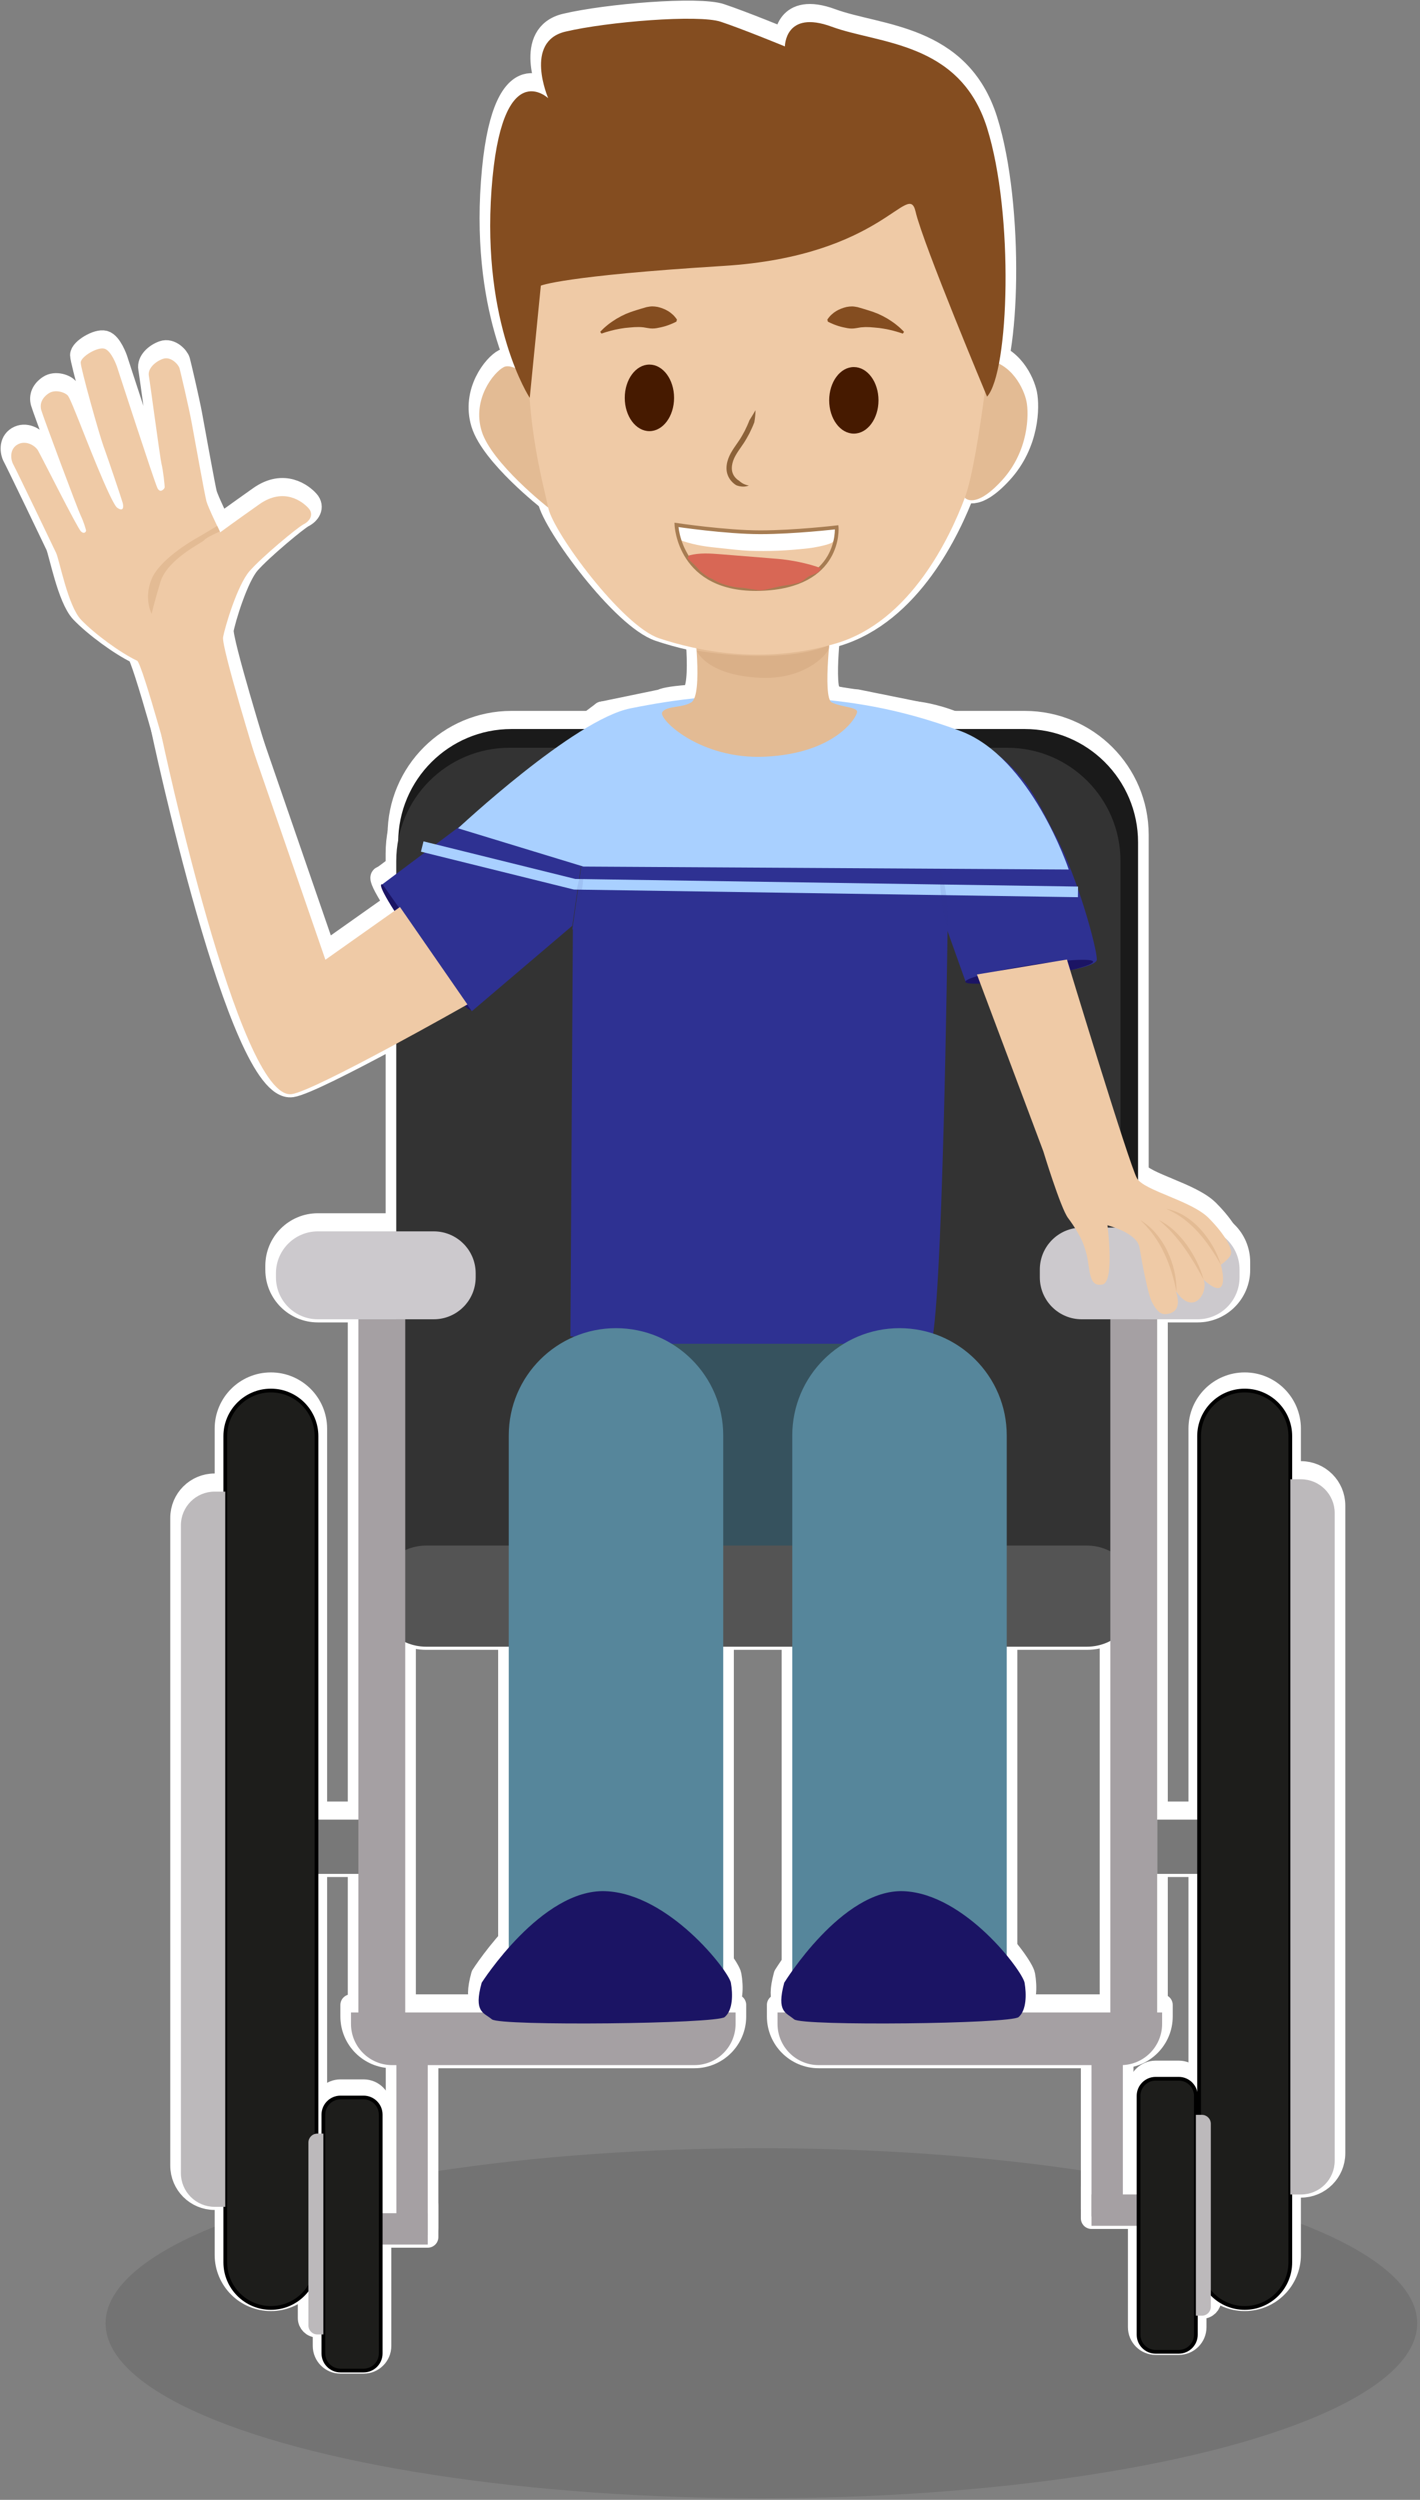 <svg width="379" height="667" viewBox="0 0 379 667" fill="none" xmlns="http://www.w3.org/2000/svg">
<rect x="0" y="0" width="379" height="667" fill="#808080" stroke="none"/>
<ellipse cx="203.218" cy="619.886" rx="175.038" ry="46.71" fill="black" fill-opacity="0.1"/>
<path d="M273.52 429.816H136.51C119.81 429.816 106.28 416.276 106.28 399.586V222.746C106.28 206.046 119.82 192.516 136.51 192.516H273.52C290.22 192.516 303.75 206.056 303.75 222.746V399.576C303.75 416.276 290.22 429.816 273.52 429.816Z" fill="white" stroke="white" stroke-width="5.669" stroke-miterlimit="10" stroke-linecap="round" stroke-linejoin="round"/>
<path d="M268.83 434.816H135.99C119.29 434.816 105.76 421.276 105.76 404.586V227.746C105.76 211.046 119.3 197.516 135.99 197.516H268.83C285.53 197.516 299.06 211.056 299.06 227.746V404.576C299.07 421.276 285.53 434.816 268.83 434.816Z" fill="white" stroke="white" stroke-width="5.669" stroke-miterlimit="10" stroke-linecap="round" stroke-linejoin="round"/>
<path d="M143.03 99.886C143.03 99.886 137.11 94.626 134.48 95.936C131.85 97.256 125.93 104.486 128.56 113.046C131.19 121.596 146.33 133.446 146.33 133.446L143.03 99.886Z" fill="white" stroke="white" stroke-width="5.669" stroke-miterlimit="10" stroke-linecap="round" stroke-linejoin="round"/>
<path d="M257.53 130.806C257.53 130.806 260.16 134.096 267.4 126.196C274.64 118.296 274.64 108.426 273.98 105.136C273.32 101.846 270.03 94.606 262.79 93.946C255.55 93.306 257.53 130.806 257.53 130.806Z" fill="white" stroke="white" stroke-width="5.669" stroke-miterlimit="10" stroke-linecap="round" stroke-linejoin="round"/>
<path d="M152.75 246.006L160.75 190.006L176.59 186.736C176.59 186.736 178.08 185.006 203.75 185.006C221.52 185.006 226.6 186.736 228.57 186.736L244.75 190.006L252.92 245.296C252.92 245.296 251.6 351.236 248.31 357.156C241.4 369.596 152.24 354.526 152.24 354.526L152.9 245.956" fill="white"/>
<path d="M152.75 246.006L160.75 190.006L176.59 186.736C176.59 186.736 178.08 185.006 203.75 185.006C221.52 185.006 226.6 186.736 228.57 186.736L244.75 190.006L252.92 245.296C252.92 245.296 251.6 351.236 248.31 357.156C241.4 369.596 152.24 354.526 152.24 354.526L152.9 245.956" stroke="white" stroke-width="5.669" stroke-miterlimit="10" stroke-linecap="round" stroke-linejoin="round"/>
<path d="M250.29 356.536H152.25V410.496H250.29V356.536Z" fill="white" stroke="white" stroke-width="5.669" stroke-miterlimit="10" stroke-linecap="round" stroke-linejoin="round"/>
<path d="M290.1 437.366H113.75C106.3 437.366 100.26 431.326 100.26 423.876C100.26 416.426 106.3 410.386 113.75 410.386H290.1C297.55 410.386 303.59 416.426 303.59 423.876C303.59 431.326 297.55 437.366 290.1 437.366Z" fill="white" stroke="white" stroke-width="5.669" stroke-miterlimit="10" stroke-linecap="round" stroke-linejoin="round"/>
<path d="M108.16 349.926H95.66V534.966H108.16V349.926Z" fill="white" stroke="white" stroke-width="5.669" stroke-miterlimit="10" stroke-linecap="round" stroke-linejoin="round"/>
<path d="M308.85 349.926H296.35V534.966H308.85V349.926Z" fill="white" stroke="white" stroke-width="5.669" stroke-miterlimit="10" stroke-linecap="round" stroke-linejoin="round"/>
<path d="M115.76 350.006H84.84C78.66 350.006 73.65 344.996 73.65 338.816V337.736C73.65 331.556 78.66 326.546 84.84 326.546H115.77C121.95 326.546 126.96 331.556 126.96 337.736V338.816C126.95 345.006 121.94 350.006 115.76 350.006Z" fill="white" stroke="white" stroke-width="5.669" stroke-miterlimit="10" stroke-linecap="round" stroke-linejoin="round"/>
<path d="M319.65 350.006H288.72C282.54 350.006 277.53 344.996 277.53 338.816V336.736C277.53 330.556 282.54 325.546 288.72 325.546H319.65C325.83 325.546 330.84 330.556 330.84 336.736V338.816C330.83 345.006 325.82 350.006 319.65 350.006Z" fill="white" stroke="white" stroke-width="5.669" stroke-miterlimit="10" stroke-linecap="round" stroke-linejoin="round"/>
<path d="M185.33 549.007H104.68C98.6 549.007 93.68 544.087 93.68 538.007V534.957H196.33V538.007C196.33 544.087 191.41 549.007 185.33 549.007Z" fill="white" stroke="white" stroke-width="5.669" stroke-miterlimit="10" stroke-linecap="round" stroke-linejoin="round"/>
<path d="M299.17 549.007H218.52C212.44 549.007 207.52 544.087 207.52 538.007V534.957H310.17V538.007C310.17 544.087 305.24 549.007 299.17 549.007Z" fill="white" stroke="white" stroke-width="5.669" stroke-miterlimit="10" stroke-linecap="round" stroke-linejoin="round"/>
<path d="M95.66 483.506H84.47V497.986H95.66V483.506Z" fill="white" stroke="white" stroke-width="5.669" stroke-miterlimit="10" stroke-linecap="round" stroke-linejoin="round"/>
<path d="M320.04 483.506H308.85V497.986H320.04V483.506Z" fill="white" stroke="white" stroke-width="5.669" stroke-miterlimit="10" stroke-linecap="round" stroke-linejoin="round"/>
<path d="M222 163.707C222 163.707 219.37 184.107 222 185.417C224.63 186.737 228.94 186.617 228.76 188.007C228.55 189.617 222.76 199.007 204.23 199.897C186.74 200.737 175.59 189.737 176.76 188.007C177.92 186.277 181.97 186.937 184.49 185.417C187.78 183.447 185.15 163.707 185.15 163.707H222Z" fill="white" stroke="white" stroke-width="5.669" stroke-miterlimit="10" stroke-linecap="round" stroke-linejoin="round"/>
<path d="M265.42 80.796C265.42 80.796 261.47 120.276 257.52 130.806C253.57 141.336 243.04 163.706 223.3 169.626C203.56 175.546 185.79 171.596 175.92 168.306C166.05 165.016 147.63 140.016 146.31 133.436C144.99 126.856 139.07 107.116 141.7 82.766C144.33 58.416 159.47 39.336 159.47 39.336L221.98 30.786L258.17 51.186L265.42 80.796Z" fill="white" stroke="white" stroke-width="5.669" stroke-miterlimit="10" stroke-linecap="round" stroke-linejoin="round"/>
<path d="M160.35 86.776C166.23 82.906 173.79 81.696 180.58 83.536L160.35 86.776Z" fill="white"/>
<path d="M160.2 86.536C161.44 85.186 162.93 84.036 164.54 83.056L165.78 82.366L167.07 81.746L168.41 81.226L169.78 80.776C170.24 80.646 170.71 80.506 171.18 80.346L172.61 79.936C173.09 79.846 173.58 79.756 174.07 79.746C174.56 79.746 175.05 79.806 175.54 79.896C177.46 80.356 179.36 81.286 180.68 83.266C180.8 83.436 180.75 83.676 180.58 83.786C180.57 83.796 180.56 83.806 180.54 83.806H180.53C178.45 84.866 176.85 85.266 175.27 85.546C174.48 85.686 173.72 85.676 172.93 85.526L171.73 85.326C171.33 85.276 170.92 85.256 170.51 85.246L169.29 85.276L168.06 85.376L166.82 85.496L165.57 85.686C163.9 85.956 162.23 86.416 160.53 86.996C160.38 87.046 160.21 86.966 160.16 86.816C160.1 86.726 160.13 86.616 160.2 86.536Z" fill="white"/>
<path d="M241.12 86.776C235.24 82.906 227.68 81.696 220.89 83.536L241.12 86.776Z" fill="white"/>
<path d="M240.96 87.016C239.26 86.436 237.6 85.976 235.92 85.706L234.67 85.516L233.43 85.396L232.2 85.296L230.98 85.266C230.57 85.286 230.17 85.306 229.76 85.346L228.56 85.546C227.77 85.696 227.01 85.706 226.22 85.566C224.63 85.276 223.03 84.886 220.96 83.826H220.95C220.76 83.736 220.69 83.506 220.79 83.316C220.8 83.306 220.8 83.286 220.81 83.276C222.13 81.296 224.02 80.366 225.95 79.906C226.43 79.816 226.93 79.756 227.42 79.756C227.91 79.766 228.4 79.856 228.88 79.946L230.31 80.356C230.78 80.516 231.24 80.656 231.71 80.786L233.08 81.236L234.42 81.756L235.71 82.376L236.95 83.066C238.56 84.056 240.04 85.196 241.29 86.546C241.4 86.666 241.39 86.846 241.27 86.956C241.17 87.026 241.06 87.046 240.96 87.016Z" fill="white"/>
<path d="M173.33 113.036C176.964 113.036 179.91 109.061 179.91 104.156C179.91 99.252 176.964 95.276 173.33 95.276C169.696 95.276 166.75 99.252 166.75 104.156C166.75 109.061 169.696 113.036 173.33 113.036Z" fill="white" stroke="white" stroke-width="5.669" stroke-miterlimit="10" stroke-linecap="round" stroke-linejoin="round"/>
<path d="M227.89 113.697C231.524 113.697 234.47 109.721 234.47 104.817C234.47 99.912 231.524 95.936 227.89 95.936C224.256 95.936 221.31 99.912 221.31 104.817C221.31 109.721 224.256 113.697 227.89 113.697Z" fill="white" stroke="white" stroke-width="5.669" stroke-miterlimit="10" stroke-linecap="round" stroke-linejoin="round"/>
<path d="M199.87 127.546C197.6 127.846 195.24 126.206 194.74 123.976C194.4 122.496 194.82 120.936 195.5 119.576C196.18 118.216 197.13 117.026 197.97 115.756C199.64 113.216 200.84 110.376 201.65 107.446" fill="white"/>
<path d="M199.87 127.546C198.97 128.876 197.19 129.446 195.38 129.296C194.03 128.396 192.86 127.156 192.25 125.496C191.62 123.816 191.72 122.156 192.05 120.746C192.39 119.336 193.02 118.106 193.65 117.086C194.29 116.056 194.93 115.196 195.46 114.406C195.98 113.636 196.44 112.826 196.87 111.996C197.29 111.156 197.68 110.296 198.02 109.406C199.17 108.826 200.27 108.146 201.65 107.446C202.46 108.756 202.92 110.066 203.32 111.436C202.91 112.496 202.45 113.546 201.93 114.566C201.41 115.586 200.82 116.596 200.18 117.556C199.55 118.496 198.95 119.316 198.49 120.066C198.03 120.816 197.72 121.476 197.57 122.106C197.42 122.716 197.45 123.246 197.57 123.526C197.68 123.836 197.97 124.246 198.39 124.436C198.34 125.366 198.7 126.486 199.87 127.546Z" fill="white"/>
<path d="M72.3 613.796C65.58 613.796 60.13 608.346 60.13 601.626V381.186C60.13 374.466 65.58 369.016 72.3 369.016C79.02 369.016 84.47 374.466 84.47 381.186V601.616C84.47 608.346 79.02 613.796 72.3 613.796Z" fill="white" stroke="white" stroke-width="5.669" stroke-miterlimit="10" stroke-linecap="round" stroke-linejoin="round"/>
<path d="M60.12 586.816H57.28C52.31 586.816 48.28 582.786 48.28 577.816V404.986C48.28 400.016 52.31 395.986 57.28 395.986H60.12V586.816Z" fill="white" stroke="white" stroke-width="5.669" stroke-miterlimit="10" stroke-linecap="round" stroke-linejoin="round"/>
<path d="M332.21 613.796C325.49 613.796 320.04 608.346 320.04 601.626V381.186C320.04 374.466 325.49 369.016 332.21 369.016C338.93 369.016 344.38 374.466 344.38 381.186V601.616C344.39 608.346 338.94 613.796 332.21 613.796Z" fill="white" stroke="white" stroke-width="5.669" stroke-miterlimit="10" stroke-linecap="round" stroke-linejoin="round"/>
<path d="M344.39 583.526H347.23C352.2 583.526 356.23 579.496 356.23 574.526V401.696C356.23 396.726 352.2 392.696 347.23 392.696H344.39V583.526Z" fill="white" stroke="white" stroke-width="5.669" stroke-miterlimit="10" stroke-linecap="round" stroke-linejoin="round"/>
<path d="M263.45 103.826C263.45 103.826 246.34 63.026 244.37 54.476C242.4 45.926 235.82 66.316 193.04 68.956C150.26 71.596 144.35 74.216 144.35 74.216L141.39 104.156C141.39 104.156 128.56 84.746 131.19 48.556C133.82 12.366 146.32 24.206 146.32 24.206C146.32 24.206 139.74 9.076 150.93 6.436C162.12 3.796 186.46 1.826 192.38 3.806C198.3 5.776 209.49 10.386 209.49 10.386C209.49 10.386 209.49 0.516 221.99 5.126C234.49 9.736 256.21 9.076 263.44 32.106C270.67 55.136 269.37 97.246 263.45 103.826Z" fill="white" stroke="white" stroke-width="5.669" stroke-miterlimit="10" stroke-linecap="round" stroke-linejoin="round"/>
<path opacity="0.1" d="M185.92 171.586C185.92 171.586 207.52 175.556 220.89 170.316C223.23 169.396 217.39 179.506 202.92 178.846C188.45 178.186 185.92 171.586 185.92 171.586Z" fill="white" stroke="white" stroke-width="5.669" stroke-miterlimit="10" stroke-linecap="round" stroke-linejoin="round"/>
<path d="M181.85 142.246C186.13 143.636 188.52 143.846 192.71 144.296C194.61 144.496 198.04 144.886 199.95 144.956C205.2 145.126 209.69 144.966 215.74 144.296C217.29 144.126 220.22 143.566 221.66 142.976C223.1 142.396 223.35 140.556 223.63 139.026C222.62 138.516 221.13 139.126 220 139.256C219.09 139.366 217.94 138.816 217.05 139.026C215.71 139.326 214.47 139.666 213.1 139.686C202.33 139.856 191.62 140.476 181.06 138.366C180.86 139.036 181.42 140.536 181.52 141.666" fill="white"/>
<path d="M179.59 150.446C184.05 151.876 188.65 152.366 193.29 152.866C197.23 153.296 201.13 153.576 205.1 153.516C209.97 153.446 214.93 153.086 219.73 152.246C222.05 151.836 224.44 151.256 226.47 150.036C229.62 148.136 231.2 144.786 231.84 141.306C232.24 139.116 232.25 136.716 230.98 134.756C229.71 132.796 228.07 131.686 225.9 130.846C223.2 129.806 220.46 130.666 217.75 131.076C218.5 130.976 219.26 130.876 220.01 130.776C219.77 130.796 219.53 130.796 219.29 130.756C220.04 130.856 220.8 130.956 221.55 131.056C220.06 130.816 218.56 130.446 217.05 130.536C215.38 130.636 213.82 131.116 212.18 131.386C212.93 131.286 213.69 131.186 214.44 131.086C212.08 131.386 209.62 131.266 207.24 131.316C204.8 131.366 202.36 131.416 199.93 131.416C195.07 131.416 190.22 131.226 185.4 130.596C186.15 130.696 186.91 130.796 187.66 130.896C186.21 130.696 184.77 130.456 183.33 130.176C181.16 129.756 178.72 129.786 176.78 131.036C175.02 132.166 173.25 133.976 172.87 136.116C172.5 138.216 172.51 139.466 172.89 141.596C173.01 142.266 173.17 142.916 173.29 143.586C173.19 142.836 173.09 142.076 172.99 141.326C173 141.446 173.02 141.556 173.03 141.676C173.31 144.006 173.79 145.966 175.52 147.686C176.99 149.156 179.41 150.276 181.53 150.176C183.73 150.076 186.01 149.356 187.54 147.686C188.96 146.136 190.29 143.856 190.03 141.676C189.84 140.056 189.52 138.506 189.26 136.906C189.36 137.656 189.46 138.416 189.56 139.166C189.53 138.976 189.52 138.786 189.53 138.596C189.43 139.346 189.33 140.106 189.23 140.856C189.24 140.786 189.26 140.706 189.27 140.636C185.78 142.616 182.3 144.596 178.81 146.576C185.53 147.896 192.36 148.396 199.2 148.416C202.29 148.426 205.38 148.356 208.46 148.296C212.15 148.216 215.69 148.076 219.31 147.246C218.56 147.346 217.8 147.446 217.05 147.546C217.44 147.496 217.75 147.516 218.14 147.556C217.39 147.456 216.63 147.356 215.88 147.256C217.65 147.566 219.34 147.866 221.14 147.626C222.27 147.476 223.38 147.216 224.51 147.066C223.76 147.166 223 147.266 222.25 147.366C222.49 147.336 222.74 147.336 222.98 147.356C222.23 147.256 221.47 147.156 220.72 147.056C220.95 147.076 221.17 147.136 221.38 147.246C219.4 143.756 217.42 140.276 215.44 136.786C215.29 137.626 215.14 138.456 214.83 139.256C215.12 138.576 215.4 137.906 215.69 137.226C215.56 137.506 215.43 137.746 215.25 137.996C215.69 137.426 216.14 136.846 216.58 136.276C216.46 136.426 216.33 136.566 216.17 136.686C216.74 136.246 217.32 135.796 217.89 135.356C217.73 135.476 217.56 135.576 217.38 135.656C218.06 135.366 218.73 135.086 219.41 134.796C217.7 135.446 215.86 135.776 214.05 136.046C214.8 135.946 215.56 135.846 216.31 135.746C207.1 136.966 197.92 136.576 188.75 135.366C189.5 135.466 190.26 135.566 191.01 135.666C188.66 135.336 186.38 134.796 184.12 134.066C179.88 132.706 174.65 135.656 173.66 140.006C172.59 144.636 175.05 148.996 179.59 150.446Z" fill="white"/>
<path d="M180.54 138.046C180.54 138.046 193.7 140.016 202.91 140.016C212.12 140.016 223.31 138.696 223.31 138.696C223.31 138.696 224.63 154.486 202.91 155.146C181.2 155.816 180.54 138.046 180.54 138.046Z" fill="white" stroke="white" stroke-width="5.669" stroke-miterlimit="10" stroke-linecap="round" stroke-linejoin="round"/>
<path d="M183.91 146.196C186.69 145.446 189.63 145.666 192.5 145.896C197.53 146.296 202.57 146.696 207.6 147.116C211.12 147.406 215.73 148.326 219.03 149.566C218.95 150.756 217.51 151.096 216.4 151.536C215.22 152.006 214.34 153.196 213.11 153.506C211.92 153.806 211.04 154.016 209.82 154.166C207.48 154.456 205.58 155.196 203.24 155.486C202.33 155.596 198.9 154.856 197.98 154.826C195.96 154.766 193.95 154.226 192.06 153.506C191.09 153.136 190.4 152.556 189.43 152.186C188.86 151.966 187.96 151.226 187.46 150.866C186.95 150.506 186.55 150.026 186.14 149.546C185.33 148.586 184.32 147.876 183.51 146.916" fill="white"/>
<path d="M186.17 154.396C186.76 154.246 187.35 154.136 187.95 154.046C187.2 154.146 186.44 154.246 185.69 154.346C189.63 153.866 193.69 154.496 197.62 154.806C201.58 155.126 205.57 155.326 209.51 155.826C208.76 155.726 208 155.626 207.25 155.526C210.48 155.966 213.71 156.646 216.78 157.766C214.8 154.276 212.82 150.796 210.84 147.306C210.83 147.496 210.78 147.666 210.69 147.836C210.98 147.156 211.26 146.486 211.55 145.806C211.5 145.876 211.45 145.956 211.41 146.026C211.85 145.456 212.3 144.876 212.74 144.306C212.62 144.446 212.49 144.566 212.34 144.676C212.91 144.236 213.49 143.786 214.06 143.346C213.8 143.506 213.55 143.636 213.27 143.766C213.95 143.476 214.62 143.196 215.3 142.906C213.97 143.436 212.55 143.836 211.35 144.616C210.6 145.106 209.97 145.696 209.15 146.066C209.83 145.776 210.5 145.496 211.18 145.206C210.15 145.536 209.07 145.746 208.01 145.906C208.76 145.806 209.52 145.706 210.27 145.606C208.39 145.856 206.54 146.086 204.7 146.526C203.47 146.816 202.24 147.116 200.99 147.286C201.74 147.186 202.5 147.086 203.25 146.986C202.76 147.026 202.26 146.946 201.78 146.886C202.53 146.986 203.29 147.086 204.04 147.186C201.56 146.836 199.08 146.496 196.59 146.216C197.34 146.316 198.1 146.416 198.85 146.516C197.29 146.286 195.8 145.856 194.32 145.316C195 145.606 195.67 145.886 196.35 146.176C194.71 145.486 193.18 144.586 191.74 143.546C192.31 143.986 192.89 144.436 193.46 144.876C192.74 144.316 192.22 143.596 191.58 142.956C190.9 142.276 190.16 141.656 189.51 140.936C186.54 137.606 180.47 137.686 177.48 140.936C174.22 144.486 174.31 149.406 177.48 152.966C178.54 154.146 179.72 155.336 180.86 156.436C182.26 157.786 183.97 158.966 185.71 159.826C187.77 160.836 189.79 161.866 192.01 162.466C194.12 163.036 196.31 163.146 198.47 163.396C197.72 163.296 196.96 163.196 196.21 163.096C198.43 163.396 200.68 163.986 202.92 164.026C206 164.076 209.04 162.816 212.07 162.396C211.32 162.496 210.56 162.596 209.81 162.696C212.19 162.376 214.48 162.136 216.7 161.196C217.58 160.826 218.3 160.506 219.05 159.946C219.58 159.556 220.07 159.176 220.68 158.906C220 159.196 219.33 159.476 218.65 159.766C220 159.246 221.39 158.796 222.63 158.046C224.8 156.736 226.79 154.396 227.23 151.846C227.61 149.636 227.65 147.276 226.37 145.296C225.11 143.346 223.47 142.186 221.29 141.386C215.27 139.186 208.82 138.726 202.48 138.216C199.23 137.956 195.98 137.696 192.74 137.436C188.99 137.136 185.33 137.096 181.64 138.016C177.32 139.096 174.31 144.176 175.7 148.476C177.15 152.926 181.54 155.556 186.17 154.396Z" fill="white"/>
<path d="M193.04 528.856H135.79V380.996C135.79 365.186 148.61 352.376 164.41 352.376C180.22 352.376 193.03 365.196 193.03 380.996V528.856H193.04Z" fill="white" stroke="white" stroke-width="5.669" stroke-miterlimit="10" stroke-linecap="round" stroke-linejoin="round"/>
<path d="M268.71 528.856H211.46V380.996C211.46 365.186 224.28 352.376 240.08 352.376C255.89 352.376 268.7 365.196 268.7 380.996V528.856H268.71Z" fill="white" stroke="white" stroke-width="5.669" stroke-miterlimit="10" stroke-linecap="round" stroke-linejoin="round"/>
<path d="M128.56 527.026C128.56 527.026 144.5 501.986 161.54 502.596C178.58 503.206 194.52 523.966 195.07 527.026C195.62 530.086 195.62 534.356 193.42 536.186C191.22 538.016 133.5 538.626 131.3 536.796C129.11 534.966 126.36 534.966 128.56 527.026Z" fill="white" stroke="white" stroke-width="5.669" stroke-miterlimit="10" stroke-linecap="round" stroke-linejoin="round"/>
<path d="M209.31 527.026C209.31 527.026 224.69 501.986 241.12 502.596C257.56 503.206 272.93 523.966 273.46 527.026C273.99 530.076 273.99 534.356 271.87 536.186C269.75 538.016 214.08 538.626 211.96 536.796C209.84 534.966 207.18 534.966 209.31 527.026Z" fill="white" stroke="white" stroke-width="5.669" stroke-miterlimit="10" stroke-linecap="round" stroke-linejoin="round"/>
<path d="M252.75 246.006L244.75 190.006C244.75 190.006 262.21 191.616 273.75 207.006C276.75 211.006 278.59 214.966 281.75 221.006C287.85 232.646 292.75 251.006 292.75 254.006C292.75 257.726 257.75 260.006 257.75 260.006L252.75 246.006Z" fill="white" stroke="white" stroke-width="5.669" stroke-miterlimit="10" stroke-linecap="round" stroke-linejoin="round"/>
<path d="M101.75 234.006C102.44 233.196 108.33 239.326 114.95 248.796C121.58 258.266 126.39 266.606 125.7 267.416C125.01 268.226 119.08 261.206 112.45 251.726C105.83 242.266 101.06 234.816 101.75 234.006Z" fill="white" stroke="white" stroke-width="5.669" stroke-miterlimit="10" stroke-linecap="round" stroke-linejoin="round"/>
<path d="M274.973 258.978C284.388 257.487 291.9 255.517 291.752 254.579C291.603 253.641 283.85 254.089 274.435 255.58C265.02 257.071 257.508 259.04 257.656 259.978C257.805 260.916 265.558 260.468 274.973 258.978Z" fill="white" stroke="white" stroke-width="5.669" stroke-miterlimit="10" stroke-linecap="round" stroke-linejoin="round"/>
<path d="M260.75 258.006L278.46 305.176C278.46 305.176 283.07 320.306 285.04 322.946C287.01 325.576 288.03 327.556 288.03 327.556C288.03 327.556 289.65 330.186 290.31 334.136C290.97 338.086 290.97 341.376 294.26 340.716C297.55 340.056 295.58 324.926 295.58 324.926C295.58 324.926 303.48 326.896 304.13 330.846C304.78 334.796 306.36 343.196 307.42 345.326C308.74 347.956 309.91 348.796 311.37 348.616C316.63 347.956 313.25 341.616 314 342.696C318.61 349.276 322.59 342.816 321.24 339.406C321.24 339.406 324.53 342.696 325.85 341.376C327.17 340.056 325.85 335.456 325.85 335.456C325.85 335.456 327.82 334.136 328.48 332.826C329.14 331.506 327.16 327.566 322.56 322.956C317.96 318.346 305.45 315.716 303.48 312.426C301.51 309.136 284.77 254.016 284.77 254.016L260.75 258.006Z" fill="white" stroke="white" stroke-width="5.669" stroke-miterlimit="10" stroke-linecap="round" stroke-linejoin="round"/>
<path d="M325.84 335.457C325.84 335.457 321.26 323.517 311.26 320.517L325.84 335.457Z" fill="white"/>
<path d="M325.84 335.456C324.08 334.256 322.73 333.066 321.47 331.876C320.22 330.676 319.09 329.506 318.02 328.306C316.94 327.116 315.89 325.956 314.83 324.696C313.76 323.426 312.61 322.216 311.26 320.506C313.31 319.946 315.46 320.226 317.34 321.006C319.21 321.806 320.9 323.006 322.22 324.486C323.55 325.956 324.57 327.666 325.24 329.496C325.87 331.346 326.24 333.326 325.84 335.456Z" fill="white"/>
<path d="M321.23 339.396C321.23 339.396 317.25 328.506 309.25 323.506L321.23 339.396Z" fill="white"/>
<path d="M321.23 339.396C319.53 338.256 318.29 337.086 317.14 335.886C316.01 334.676 315.02 333.456 314.12 332.196C313.22 330.926 312.38 329.656 311.6 328.256C310.81 326.846 310.03 325.436 309.26 323.506C311.3 323.436 313.17 324.116 314.76 325.106C316.33 326.116 317.69 327.406 318.73 328.896C319.78 330.376 320.57 332.016 321.05 333.766C321.5 335.526 321.72 337.396 321.23 339.396Z" fill="white"/>
<path d="M313.99 342.686C313.99 342.686 313.48 330.506 304.37 323.506L313.99 342.686Z" fill="white"/>
<path d="M313.99 342.687C312.69 340.947 311.76 339.387 310.9 337.837C310.06 336.287 309.29 334.807 308.58 333.317C307.88 331.817 307.19 330.347 306.5 328.787C305.85 327.167 305.05 325.627 304.37 323.517C306.51 323.757 308.47 324.687 310.01 326.037C311.58 327.367 312.85 329.037 313.7 330.877C314.57 332.707 315.08 334.687 315.19 336.697C315.28 338.687 315.04 340.757 313.99 342.687Z" fill="white"/>
<path d="M105.797 594.38H114.167V541.02H105.797V594.38Z" fill="white" stroke="white" stroke-width="5.669" stroke-miterlimit="10" stroke-linecap="round" stroke-linejoin="round"/>
<path d="M114.17 588.517H101.61V596.887H114.17V588.517Z" fill="white" stroke="white" stroke-width="5.669" stroke-miterlimit="10" stroke-linecap="round" stroke-linejoin="round"/>
<path d="M97.04 630.497H90.88C88.36 630.497 86.31 628.447 86.31 625.927V562.216C86.31 559.696 88.36 557.646 90.88 557.646H97.04C99.56 557.646 101.61 559.696 101.61 562.216V625.927C101.61 628.457 99.57 630.497 97.04 630.497Z" fill="white" stroke="white" stroke-width="5.669" stroke-miterlimit="10" stroke-linecap="round" stroke-linejoin="round"/>
<path d="M86.31 620.866H84.7C83.38 620.866 82.32 619.796 82.32 618.486V569.656C82.32 568.336 83.39 567.276 84.7 567.276H86.31V620.866Z" fill="white" stroke="white" stroke-width="5.669" stroke-miterlimit="10" stroke-linecap="round" stroke-linejoin="round"/>
<path d="M299.69 536.006H291.32V589.366H299.69V536.006Z" fill="white" stroke="white" stroke-width="5.669" stroke-miterlimit="10" stroke-linecap="round" stroke-linejoin="round"/>
<path d="M291.321 591.886L303.881 591.886L303.881 583.516L291.321 583.516L291.321 591.886Z" fill="white" stroke="white" stroke-width="5.669" stroke-miterlimit="10" stroke-linecap="round" stroke-linejoin="round"/>
<path d="M308.45 625.497H314.61C317.13 625.497 319.18 623.447 319.18 620.927V557.216C319.18 554.696 317.13 552.646 314.61 552.646H308.45C305.93 552.646 303.88 554.696 303.88 557.216V620.927C303.88 623.457 305.93 625.497 308.45 625.497Z" fill="white" stroke="white" stroke-width="5.669" stroke-miterlimit="10" stroke-linecap="round" stroke-linejoin="round"/>
<path d="M319.18 615.866H320.79C322.11 615.866 323.17 614.796 323.17 613.486V564.656C323.17 563.336 322.1 562.276 320.79 562.276H319.18V615.866Z" fill="white" stroke="white" stroke-width="5.669" stroke-miterlimit="10" stroke-linecap="round" stroke-linejoin="round"/>
<path d="M160.75 190.006L102.08 233.926L125.93 267.816L152.75 245.006L160.75 190.006Z" fill="white" stroke="white" stroke-width="5.669" stroke-miterlimit="10" stroke-linecap="round" stroke-linejoin="round"/>
<path d="M124.75 266.006C124.75 266.006 84.22 288.996 77.89 289.926C63.75 292.007 43.11 194.337 43.11 194.337L63.33 185.917L86.85 254.076L106.75 240.007L124.75 266.006Z" fill="white" stroke="white" stroke-width="5.669" stroke-miterlimit="10" stroke-linecap="round" stroke-linejoin="round"/>
<path d="M68.75 202.007C68.75 202.007 59.08 170.687 59.54 168.037C60 165.387 63.34 154.127 66.6 150.387C69.86 146.647 79.45 138.677 81.02 137.897C82.59 137.117 83.89 135.327 82.35 133.607C80.81 131.887 75.8 127.907 69.22 132.547C62.64 137.197 58.78 140.027 58.78 140.027C58.78 140.027 55.55 133.417 55.1 131.757C54.65 130.097 51.9 114.797 51.15 110.727C50.4 106.657 48.19 97.266 47.92 96.276C47.65 95.276 45.6 92.987 43.48 93.746C41.37 94.496 39.38 96.376 39.73 98.287C40.07 100.197 42.76 120.507 43.12 121.837C43.48 123.167 44.03 127.777 43.94 128.097C43.85 128.417 42.79 129.777 42.01 128.207C41.23 126.637 31.2 95.766 31.2 95.766C31.2 95.766 29.75 91.576 27.88 91.037C26.01 90.496 21.53 93.177 21.54 94.757C21.55 96.347 26.49 113.977 27.61 117.017C28.73 120.057 32.47 131.167 32.74 132.157C33.01 133.157 33.03 134.667 31.3 133.487C29.57 132.307 22.14 112.937 21.09 110.367C20.04 107.797 18.8 104.577 18.19 103.667C17.59 102.757 14.81 101.737 13 102.947C11.19 104.157 10.56 105.757 11.01 107.417C11.46 109.077 20.76 133.997 21.54 135.567C22.32 137.137 22.87 139.127 22.96 139.457C23.05 139.787 22.57 140.637 21.63 139.817C20.69 139.007 10.93 119.497 10.11 118.147C9.29 116.797 6.76 115.347 4.61 116.647C2.46 117.947 2.86 120.687 3.55 121.927C4.24 123.167 14.11 143.657 14.99 145.557C15.87 147.457 18.13 159.677 21.63 163.357C25.13 167.037 32.16 172.217 36.59 174.287C37.99 174.937 47 208.357 47.74 211.007C48.5 213.667 68.75 202.007 68.75 202.007Z" fill="white" stroke="white" stroke-width="5.669" stroke-miterlimit="10" stroke-linecap="round" stroke-linejoin="round"/>
<path d="M58.68 139.807C58.68 139.807 54.9 141.457 54.54 142.087C54.18 142.717 44.67 147.097 42.8 153.317C40.93 159.537 40.48 161.797 40.48 161.797C40.48 161.797 38.31 157.757 40.45 152.537C42.59 147.317 51.1 142.327 52.7 141.447C54.3 140.557 57.96 138.307 57.96 138.307L58.68 139.807Z" fill="white" stroke="white" stroke-width="5.669" stroke-miterlimit="10" stroke-linecap="round" stroke-linejoin="round"/>
<path d="M273.52 431.816H136.51C119.81 431.816 106.28 418.276 106.28 401.586V224.746C106.28 208.046 119.82 194.516 136.51 194.516H273.52C290.22 194.516 303.75 208.056 303.75 224.746V401.576C303.75 418.276 290.22 431.816 273.52 431.816Z" fill="#1A1A1A"/>
<path d="M268.83 436.816H135.99C119.29 436.816 105.76 423.276 105.76 406.586V229.746C105.76 213.046 119.3 199.516 135.99 199.516H268.83C285.53 199.516 299.06 213.056 299.06 229.746V406.576C299.07 423.276 285.53 436.816 268.83 436.816Z" fill="#333333"/>
<path d="M152.75 248.006L160.75 192.006L176.59 188.736C176.59 188.736 178.08 187.006 203.75 187.006C221.52 187.006 226.6 188.736 228.57 188.736L244.75 192.006L252.92 247.296C252.92 247.296 251.6 353.236 248.31 359.156C241.4 371.596 152.24 356.526 152.24 356.526L152.9 247.956" fill="#2E3192"/>
<path d="M250.29 358.536H152.25V412.496H250.29V358.536Z" fill="#36525E"/>
<path d="M290.1 439.366H113.75C106.3 439.366 100.26 433.326 100.26 425.876C100.26 418.426 106.3 412.386 113.75 412.386H290.1C297.55 412.386 303.59 418.426 303.59 425.876C303.59 433.326 297.55 439.366 290.1 439.366Z" fill="#545454"/>
<path d="M108.16 351.926H95.66V536.966H108.16V351.926Z" fill="#A5A0A3"/>
<path d="M308.85 351.926H296.35V536.966H308.85V351.926Z" fill="#A5A0A3"/>
<path d="M115.76 352.006H84.84C78.66 352.006 73.65 346.996 73.65 340.816V339.736C73.65 333.556 78.66 328.546 84.84 328.546H115.77C121.95 328.546 126.96 333.556 126.96 339.736V340.816C126.95 347.006 121.94 352.006 115.76 352.006Z" fill="#CCC9CD"/>
<path d="M319.65 352.006H288.72C282.54 352.006 277.53 346.996 277.53 340.816V338.736C277.53 332.556 282.54 327.546 288.72 327.546H319.65C325.83 327.546 330.84 332.556 330.84 338.736V340.816C330.83 347.006 325.82 352.006 319.65 352.006Z" fill="#CCC9CD"/>
<path d="M185.33 551.007H104.68C98.6 551.007 93.68 546.087 93.68 540.007V536.957H196.33V540.007C196.33 546.087 191.41 551.007 185.33 551.007Z" fill="#A5A0A3"/>
<path d="M299.17 551.007H218.52C212.44 551.007 207.52 546.087 207.52 540.007V536.957H310.17V540.007C310.17 546.087 305.24 551.007 299.17 551.007Z" fill="#A5A0A3"/>
<path d="M95.66 485.506H84.47V499.986H95.66V485.506Z" fill="#787878"/>
<path d="M320.04 485.506H308.85V499.986H320.04V485.506Z" fill="#787878"/>
<path d="M72.3 615.796C65.58 615.796 60.13 610.346 60.13 603.626V383.186C60.13 376.466 65.58 371.016 72.3 371.016C79.02 371.016 84.47 376.466 84.47 383.186V603.616C84.47 610.346 79.02 615.796 72.3 615.796Z" fill="#1D1D1B" stroke="black" stroke-miterlimit="10"/>
<path d="M60.12 588.816H57.28C52.31 588.816 48.28 584.786 48.28 579.816V406.986C48.28 402.016 52.31 397.986 57.28 397.986H60.12V588.816Z" fill="#BCB9BB"/>
<path d="M332.21 615.796C325.49 615.796 320.04 610.346 320.04 603.626V383.186C320.04 376.466 325.49 371.016 332.21 371.016C338.93 371.016 344.38 376.466 344.38 383.186V603.616C344.39 610.346 338.94 615.796 332.21 615.796Z" fill="#1D1D1B" stroke="black" stroke-miterlimit="10"/>
<path d="M344.39 585.526H347.23C352.2 585.526 356.23 581.496 356.23 576.526V403.696C356.23 398.726 352.2 394.696 347.23 394.696H344.39V585.526Z" fill="#BCB9BB"/>
<path d="M193.04 530.856H135.79V382.996C135.79 367.186 148.61 354.376 164.41 354.376C180.22 354.376 193.03 367.196 193.03 382.996V530.856H193.04Z" fill="#56869B"/>
<path d="M268.71 530.856H211.46V382.996C211.46 367.186 224.28 354.376 240.08 354.376C255.89 354.376 268.7 367.196 268.7 382.996V530.856H268.71Z" fill="#56869B"/>
<path d="M128.56 529.026C128.56 529.026 144.5 503.986 161.54 504.596C178.58 505.206 194.52 525.966 195.07 529.026C195.62 532.086 195.62 536.356 193.42 538.186C191.22 540.016 133.5 540.626 131.3 538.796C129.11 536.966 126.36 536.966 128.56 529.026Z" fill="#1B1464"/>
<path d="M209.31 529.026C209.31 529.026 224.69 503.986 241.12 504.596C257.56 505.206 272.93 525.966 273.46 529.026C273.99 532.076 273.99 536.356 271.87 538.186C269.75 540.016 214.08 540.626 211.96 538.796C209.84 536.966 207.18 536.966 209.31 529.026Z" fill="#1B1464"/>
<path d="M252.75 248.006L244.75 192.006C244.75 192.006 262.21 193.616 273.75 209.006C276.75 213.006 278.59 216.966 281.75 223.006C287.85 234.646 292.75 253.006 292.75 256.006C292.75 259.726 257.75 262.006 257.75 262.006L252.75 248.006Z" fill="#2E3192"/>
<path d="M101.75 236.006C102.44 235.196 108.33 241.326 114.95 250.796C121.58 260.266 126.39 268.606 125.7 269.416C125.01 270.226 119.08 263.206 112.45 253.726C105.83 244.266 101.06 236.816 101.75 236.006Z" fill="#1B1464"/>
<path d="M274.973 260.978C284.388 259.487 291.9 257.517 291.752 256.579C291.603 255.641 283.85 256.089 274.435 257.58C265.02 259.071 257.508 261.04 257.656 261.978C257.805 262.916 265.558 262.468 274.973 260.978Z" fill="#1B1464"/>
<path d="M260.75 260.006L278.46 307.176C278.46 307.176 283.07 322.306 285.04 324.946C287.01 327.576 288.03 329.556 288.03 329.556C288.03 329.556 289.65 332.186 290.31 336.136C290.97 340.086 290.97 343.376 294.26 342.716C297.55 342.056 295.58 326.926 295.58 326.926C295.58 326.926 303.48 328.896 304.13 332.846C304.78 336.796 306.36 345.196 307.42 347.326C308.74 349.956 309.91 350.796 311.37 350.616C316.63 349.956 313.25 343.616 314 344.696C318.61 351.276 322.59 344.816 321.24 341.406C321.24 341.406 324.53 344.696 325.85 343.376C327.17 342.056 325.85 337.456 325.85 337.456C325.85 337.456 327.82 336.136 328.48 334.826C329.14 333.506 327.16 329.566 322.56 324.956C317.96 320.346 305.45 317.716 303.48 314.426C301.51 311.136 284.77 256.016 284.77 256.016L260.75 260.006Z" fill="#EFCAA6"/>
<path d="M325.84 337.456C324.98 335.876 324.02 334.366 323.02 332.896C322.01 331.436 320.93 330.036 319.74 328.736C318.57 327.416 317.25 326.256 315.86 325.176C314.45 324.116 312.9 323.266 311.26 322.506C313.02 322.896 314.76 323.536 316.3 324.526C317.84 325.506 319.26 326.706 320.48 328.056C322.9 330.786 324.81 333.986 325.84 337.456Z" fill="#E3BB94"/>
<path d="M321.23 341.396C320.44 339.896 319.6 338.446 318.75 337.006C317.88 335.576 316.98 334.176 316.01 332.826C315.06 331.466 313.99 330.196 312.89 328.946C311.77 327.716 310.55 326.586 309.25 325.496C310.76 326.256 312.19 327.226 313.44 328.396C314.69 329.566 315.82 330.856 316.82 332.246C318.78 335.046 320.36 338.116 321.23 341.396Z" fill="#E3BB94"/>
<path d="M313.99 344.686C313.67 342.866 313.2 341.096 312.67 339.356C312.12 337.626 311.47 335.926 310.69 334.306C309.94 332.666 308.99 331.116 307.95 329.646L307.14 328.556L306.25 327.526C305.7 326.786 304.98 326.226 304.36 325.516C305.89 326.536 307.39 327.696 308.56 329.166C309.77 330.596 310.8 332.186 311.59 333.876C313.19 337.256 314.1 340.986 313.99 344.686Z" fill="#E3BB94"/>
<path d="M105.797 596.38H114.167V543.02H105.797V596.38Z" fill="#A5A0A3"/>
<path d="M114.17 590.517H101.61V598.887H114.17V590.517Z" fill="#A5A0A3"/>
<path d="M97.04 632.497H90.88C88.36 632.497 86.31 630.447 86.31 627.927V564.216C86.31 561.696 88.36 559.646 90.88 559.646H97.04C99.56 559.646 101.61 561.696 101.61 564.216V627.927C101.61 630.457 99.57 632.497 97.04 632.497Z" fill="#1D1D1B" stroke="black" stroke-miterlimit="10"/>
<path d="M86.31 622.866H84.7C83.38 622.866 82.32 621.796 82.32 620.486V571.656C82.32 570.336 83.39 569.276 84.7 569.276H86.31V622.866Z" fill="#BCB9BB"/>
<path d="M299.69 538.006H291.32V591.366H299.69V538.006Z" fill="#A5A0A3"/>
<path d="M291.321 593.886L303.881 593.886L303.881 585.516L291.321 585.516L291.321 593.886Z" fill="#A5A0A3"/>
<path d="M308.45 627.497H314.61C317.13 627.497 319.18 625.447 319.18 622.927V559.216C319.18 556.696 317.13 554.646 314.61 554.646H308.45C305.93 554.646 303.88 556.696 303.88 559.216V622.927C303.88 625.457 305.93 627.497 308.45 627.497Z" fill="#1D1D1B" stroke="black" stroke-miterlimit="10"/>
<path d="M319.18 617.866H320.79C322.11 617.866 323.17 616.796 323.17 615.486V566.656C323.17 565.336 322.1 564.276 320.79 564.276H319.18V617.866Z" fill="#BCB9BB"/>
<path d="M160.75 192.006L102.08 235.926L125.93 269.816L152.75 247.006L160.75 192.006Z" fill="#2E3192"/>
<path d="M124.75 268.006C124.75 268.006 84.22 290.996 77.89 291.926C63.75 294.007 43.11 196.337 43.11 196.337L63.33 187.917L86.85 256.076L106.75 242.007L124.75 268.006Z" fill="#EFCAA6"/>
<path d="M68.75 204.007C68.75 204.007 59.08 172.687 59.54 170.037C60 167.387 63.34 156.127 66.6 152.387C69.86 148.647 79.45 140.677 81.02 139.897C82.59 139.117 83.89 137.327 82.35 135.607C80.81 133.887 75.8 129.907 69.22 134.547C62.64 139.187 58.78 142.027 58.78 142.027C58.78 142.027 55.55 135.417 55.1 133.757C54.65 132.097 51.9 116.797 51.15 112.727C50.4 108.657 48.19 99.266 47.92 98.276C47.65 97.276 45.6 94.987 43.48 95.746C41.37 96.496 39.38 98.376 39.73 100.287C40.07 102.197 42.76 122.507 43.12 123.837C43.48 125.167 44.03 129.777 43.94 130.097C43.85 130.417 42.79 131.777 42.01 130.207C41.23 128.637 31.2 97.766 31.2 97.766C31.2 97.766 29.75 93.576 27.88 93.037C26.01 92.496 21.53 95.177 21.54 96.757C21.55 98.347 26.49 115.977 27.61 119.017C28.73 122.057 32.47 133.167 32.74 134.157C33.01 135.157 33.03 136.667 31.3 135.487C29.57 134.307 22.14 114.937 21.09 112.367C20.04 109.797 18.8 106.577 18.19 105.667C17.59 104.757 14.81 103.737 13 104.947C11.19 106.157 10.56 107.757 11.01 109.417C11.46 111.077 20.76 135.997 21.54 137.567C22.32 139.137 22.87 141.127 22.96 141.457C23.05 141.787 22.57 142.637 21.63 141.817C20.69 141.007 10.93 121.497 10.11 120.147C9.29 118.797 6.76 117.347 4.61 118.647C2.46 119.947 2.86 122.687 3.55 123.927C4.24 125.167 14.11 145.657 14.99 147.557C15.87 149.457 18.13 161.677 21.63 165.357C25.13 169.037 32.16 174.217 36.59 176.287C37.99 176.937 47 210.357 47.74 213.007C48.5 215.667 68.75 204.007 68.75 204.007Z" fill="#EFCAA6"/>
<path d="M58.68 141.807C58.68 141.807 54.9 143.457 54.54 144.087C54.18 144.717 44.67 149.097 42.8 155.317C40.93 161.537 40.48 163.797 40.48 163.797C40.48 163.797 38.31 159.757 40.45 154.537C42.59 149.317 51.1 144.327 52.7 143.447C54.3 142.557 57.96 140.307 57.96 140.307L58.68 141.807Z" fill="#E3BB94"/>
<path d="M114.07 226.207L153.37 235.937L286.3 237.947" stroke="#A9D0FF" stroke-width="2.835" stroke-miterlimit="10" stroke-linecap="square" stroke-linejoin="bevel"/>
<path d="M122.25 221.006L155.72 231.216L285.25 232.006C285.25 232.006 275.25 202.006 256.25 195.006C239.33 188.776 226.74 187.076 212.25 186.006C193.66 184.626 180.14 186.626 168.25 189.006C153.25 192.006 122.25 221.006 122.25 221.006Z" fill="#A9D0FF"/>
<path d="M143.03 101.886C143.03 101.886 137.11 96.626 134.48 97.936C131.85 99.256 125.93 106.486 128.56 115.046C131.19 123.596 146.33 135.446 146.33 135.446L143.03 101.886Z" fill="#E3BB94"/>
<path d="M257.53 132.806C257.53 132.806 260.16 136.096 267.4 128.196C274.64 120.296 274.64 110.426 273.98 107.136C273.32 103.846 270.03 96.606 262.79 95.946C255.55 95.306 257.53 132.806 257.53 132.806Z" fill="#E3BB94"/>
<path d="M222 165.707C222 165.707 219.37 186.107 222 187.417C224.63 188.737 228.94 188.617 228.76 190.007C228.55 191.617 222.76 201.007 204.23 201.897C186.74 202.737 175.59 191.737 176.76 190.007C177.92 188.277 181.97 188.937 184.49 187.417C187.78 185.447 185.15 165.707 185.15 165.707H222Z" fill="#E3BB94"/>
<path d="M265.42 82.796C265.42 82.796 261.47 122.276 257.52 132.806C253.57 143.336 243.04 165.706 223.3 171.626C203.56 177.546 185.79 173.596 175.92 170.306C166.05 167.016 147.63 142.016 146.31 135.436C144.99 128.856 139.07 109.116 141.7 84.766C144.33 60.416 159.47 41.336 159.47 41.336L221.98 32.786L258.17 53.186L265.42 82.796Z" fill="#EFCAA6"/>
<path d="M160.2 88.536C161.44 87.186 162.93 86.036 164.54 85.056L165.78 84.366L167.07 83.746L168.41 83.226L169.78 82.776C170.24 82.646 170.71 82.506 171.18 82.346L172.61 81.936C173.09 81.846 173.58 81.756 174.07 81.746C174.56 81.746 175.05 81.806 175.54 81.896C177.46 82.356 179.36 83.286 180.68 85.266L180.53 85.816C178.45 86.876 176.85 87.276 175.27 87.556C174.48 87.696 173.72 87.686 172.93 87.536L171.73 87.336C171.33 87.286 170.92 87.266 170.51 87.256L169.29 87.286L168.06 87.386L166.82 87.506L165.57 87.696C163.9 87.966 162.23 88.426 160.53 89.006L160.2 88.536Z" fill="#844D20"/>
<path d="M240.96 89.016C239.26 88.436 237.6 87.976 235.92 87.706L234.67 87.516L233.43 87.396L232.2 87.296L230.98 87.266C230.57 87.286 230.17 87.306 229.76 87.346L228.56 87.546C227.77 87.696 227.01 87.706 226.22 87.566C224.63 87.276 223.03 86.886 220.96 85.826L220.81 85.276C222.13 83.296 224.02 82.366 225.95 81.906C226.43 81.816 226.93 81.756 227.42 81.756C227.91 81.766 228.4 81.856 228.88 81.946L230.31 82.356C230.78 82.516 231.24 82.656 231.71 82.786L233.08 83.236L234.42 83.756L235.71 84.376L236.95 85.066C238.56 86.056 240.04 87.196 241.29 88.546L240.96 89.016Z" fill="#844D20"/>
<path d="M173.33 115.036C176.964 115.036 179.91 111.061 179.91 106.156C179.91 101.252 176.964 97.276 173.33 97.276C169.696 97.276 166.75 101.252 166.75 106.156C166.75 111.061 169.696 115.036 173.33 115.036Z" fill="#461A00"/>
<path d="M227.89 115.697C231.524 115.697 234.47 111.721 234.47 106.817C234.47 101.912 231.524 97.936 227.89 97.936C224.256 97.936 221.31 101.912 221.31 106.817C221.31 111.721 224.256 115.697 227.89 115.697Z" fill="#461A00"/>
<path d="M199.87 129.546C198.87 129.976 197.62 129.916 196.5 129.466C195.49 128.836 194.66 127.906 194.23 126.756C193.79 125.596 193.84 124.366 194.11 123.256C194.38 122.146 194.89 121.126 195.46 120.206C196.03 119.286 196.66 118.436 197.23 117.586C197.79 116.746 198.3 115.866 198.77 114.956C199.23 114.046 199.65 113.116 200.01 112.166C200.58 111.286 201.09 110.376 201.65 109.446C201.64 110.526 201.52 111.596 201.33 112.676C200.95 113.676 200.51 114.646 200.03 115.606C199.54 116.556 199 117.486 198.41 118.376C197.82 119.266 197.2 120.096 196.67 120.946C196.14 121.796 195.71 122.676 195.49 123.596C195.27 124.506 195.25 125.456 195.56 126.266C195.86 127.076 196.48 127.806 197.25 128.256C197.91 128.896 198.8 129.376 199.87 129.546Z" fill="#8C6239"/>
<path d="M263.45 105.826C263.45 105.826 246.34 65.026 244.37 56.476C242.4 47.926 235.82 68.316 193.04 70.956C150.26 73.596 144.35 76.216 144.35 76.216L141.39 106.156C141.39 106.156 128.56 86.746 131.19 50.556C133.82 14.366 146.32 26.206 146.32 26.206C146.32 26.206 139.74 11.076 150.93 8.436C162.12 5.796 186.46 3.826 192.38 5.806C198.3 7.776 209.49 12.386 209.49 12.386C209.49 12.386 209.49 2.516 221.99 7.126C234.49 11.736 256.21 11.076 263.44 34.106C270.67 57.136 269.37 99.246 263.45 105.826Z" fill="#844D20"/>
<path opacity="0.1" d="M185.92 173.586C185.92 173.586 207.52 177.556 220.89 172.316C223.23 171.396 217.39 181.506 202.92 180.846C188.45 180.186 185.92 173.586 185.92 173.586Z" fill="#844D20"/>
<path d="M181.85 144.246C186.13 145.636 188.52 145.846 192.71 146.296C194.61 146.496 198.04 146.886 199.95 146.956C205.2 147.126 209.69 146.966 215.74 146.296C217.29 146.126 220.22 145.566 221.66 144.976C223.1 144.396 223.35 142.556 223.63 141.026C222.62 140.516 221.13 141.126 220 141.256C219.09 141.366 217.94 140.816 217.05 141.026C215.71 141.326 214.47 141.666 213.1 141.686C202.33 141.856 191.62 142.476 181.06 140.366C180.86 141.036 181.42 142.536 181.52 143.666" fill="white"/>
<path d="M180.54 140.046C180.54 140.046 193.7 142.016 202.91 142.016C212.12 142.016 223.31 140.696 223.31 140.696C223.31 140.696 224.63 156.486 202.91 157.146C181.2 157.816 180.54 140.046 180.54 140.046Z" stroke="#A67C52" stroke-miterlimit="10"/>
<path d="M183.91 148.196C186.69 147.446 189.63 147.666 192.5 147.896C197.53 148.296 202.57 148.696 207.6 149.116C211.12 149.406 215.73 150.326 219.03 151.566C218.95 152.756 217.51 153.096 216.4 153.536C215.22 154.006 214.34 155.196 213.11 155.506C211.92 155.806 211.04 156.016 209.82 156.166C207.48 156.456 205.58 157.196 203.24 157.486C202.33 157.596 198.9 156.856 197.98 156.826C195.96 156.766 193.95 156.226 192.06 155.506C191.09 155.136 190.4 154.556 189.43 154.186C188.86 153.966 187.96 153.226 187.46 152.866C186.95 152.506 186.55 152.026 186.14 151.546C185.33 150.586 184.32 149.876 183.51 148.916" fill="#D86755"/>
<g opacity="0.3">
<path opacity="0.3" d="M153.11 246.057C153.04 244.767 153.11 243.507 153.22 242.257C153.33 240.997 153.51 239.757 153.72 238.517C153.95 237.287 154.2 236.057 154.53 234.837C154.85 233.617 155.22 232.407 155.73 231.227C155.8 232.517 155.74 233.777 155.62 235.027C155.51 236.287 155.33 237.527 155.12 238.767C154.89 239.997 154.64 241.227 154.31 242.447C153.98 243.667 153.61 244.877 153.11 246.057Z" fill="#293084"/>
</g>
<g opacity="0.3">
<path opacity="0.3" d="M252.92 247.306C252.46 246.056 252.14 244.776 251.88 243.496C251.6 242.216 251.41 240.926 251.23 239.636C251.08 238.346 250.94 237.046 250.89 235.736C250.83 234.436 250.81 233.116 250.94 231.786C251.4 233.036 251.72 234.316 251.99 235.586C252.27 236.866 252.46 238.156 252.64 239.446C252.79 240.736 252.93 242.036 252.98 243.346C253.03 244.666 253.05 245.976 252.92 247.306Z" fill="#293084"/>
</g>
</svg>
